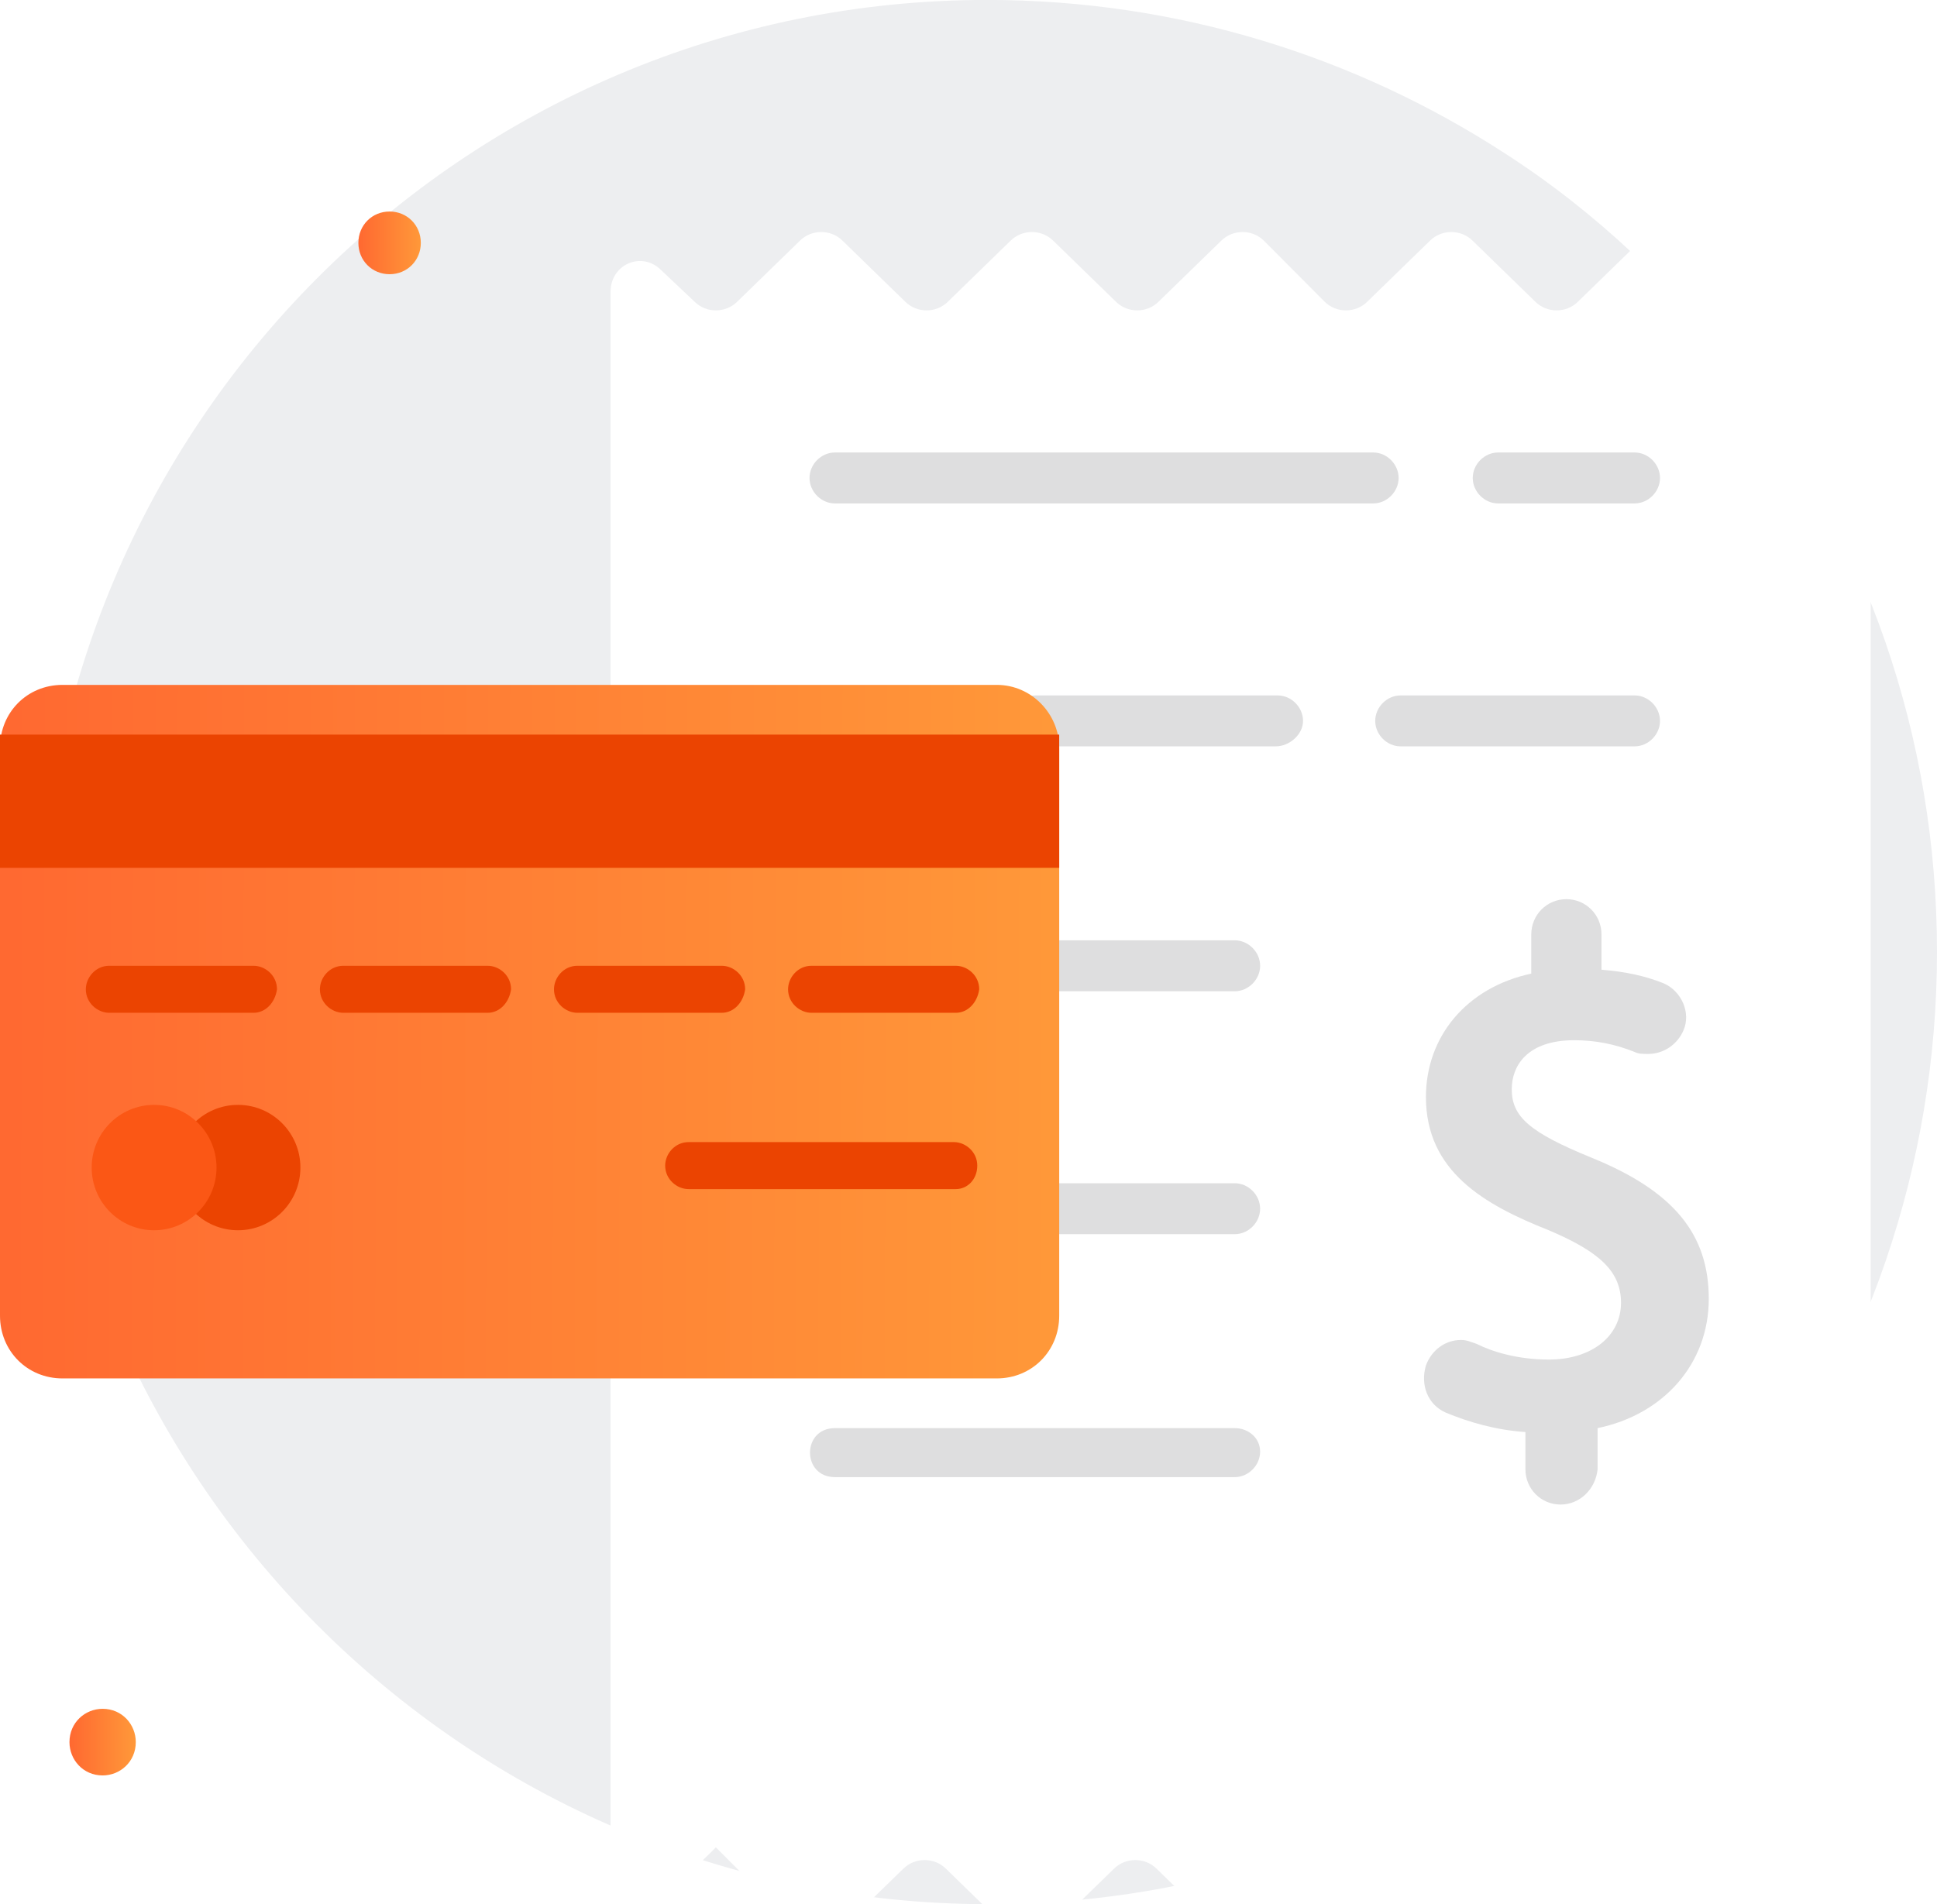 <svg xmlns="http://www.w3.org/2000/svg" fill="none" viewBox="8 4.73 147 144.55">
  <path d="M155 77C155 93.359 149.522 108.528 140.344 120.722C135.311 127.265 129.241 133.065 122.284 137.527C111.033 144.962 97.562 149.275 83.054 149.275C43.232 149.275 10.96 116.856 10.96 77C10.96 36.996 43.232 4.725 82.906 4.725C97.414 4.725 110.885 9.038 122.136 16.325C129.093 20.786 135.163 26.586 140.196 33.13C149.522 45.473 155 60.493 155 77Z" fill="#EDEEF0"/>
  <path d="M15.789 139.501C17.121 139.501 18.305 138.46 18.305 136.972C18.305 135.634 17.269 134.444 15.789 134.444C14.457 134.444 13.272 135.485 13.272 136.972C13.272 138.311 14.309 139.501 15.789 139.501Z" fill="url(#paint0_linear_1_120338)"/>
  <path d="M37.567 25.545C38.899 25.545 39.935 24.504 39.935 23.166C39.935 21.827 38.899 20.786 37.567 20.786C36.234 20.786 35.198 21.827 35.198 23.166C35.198 24.504 36.234 25.545 37.567 25.545Z" fill="url(#paint1_linear_1_120338)"/>
  <g filter="url(#filter0_d_1_120338)">
    <path d="M149.967 15.879V136.337C149.967 138.419 147.598 139.46 146.118 137.973L143.601 135.593C142.713 134.701 141.233 134.701 140.345 135.593L135.607 140.204C134.719 141.096 133.239 141.096 132.351 140.204L127.613 135.593C126.725 134.701 125.245 134.701 124.357 135.593L119.619 140.204C118.731 141.096 117.251 141.096 116.363 140.204L111.626 135.593C110.737 134.701 109.257 134.701 108.369 135.593L103.78 140.204C102.891 141.096 101.411 141.096 100.523 140.204L95.786 135.593C94.897 134.701 93.417 134.701 92.529 135.593L87.792 140.204C86.903 141.096 85.423 141.096 84.535 140.204L79.798 135.593C78.909 134.701 77.429 134.701 76.541 135.593L71.804 140.204C70.915 141.096 69.435 141.096 68.547 140.204L62.329 133.958L61.885 134.404L58.184 137.973C56.704 139.46 54.335 138.419 54.335 136.337V15.879C54.335 13.797 56.704 12.756 58.184 14.243L60.701 16.622C61.589 17.514 63.07 17.514 63.958 16.622L68.695 12.012C69.583 11.12 71.064 11.12 71.952 12.012L76.689 16.622C77.577 17.514 79.058 17.514 79.946 16.622L84.683 12.012C85.571 11.12 87.052 11.12 87.94 12.012L92.677 16.622C93.565 17.514 95.045 17.514 95.934 16.622L100.671 12.012C101.559 11.12 103.039 11.12 103.928 12.012L108.517 16.622C109.405 17.514 110.885 17.514 111.774 16.622L116.511 12.012C117.399 11.12 118.879 11.12 119.768 12.012L124.505 16.622C125.393 17.514 126.873 17.514 127.761 16.622L132.499 12.012C133.387 11.12 134.867 11.12 135.755 12.012L140.493 16.622C141.381 17.514 142.861 17.514 143.749 16.622L146.266 14.243C147.598 12.756 149.967 13.797 149.967 15.879Z" fill="white"/>
  </g>
  <path d="M132.054 42.945H121.692C120.656 42.945 119.767 42.052 119.767 41.011C119.767 39.97 120.656 39.078 121.692 39.078H132.054C133.091 39.078 133.979 39.97 133.979 41.011C133.979 42.052 133.091 42.945 132.054 42.945Z" fill="#DEDEDF"/>
  <path d="M112.218 42.945H71.359C70.323 42.945 69.435 42.052 69.435 41.011C69.435 39.97 70.323 39.078 71.359 39.078H112.218C113.254 39.078 114.142 39.97 114.142 41.011C114.142 42.052 113.254 42.945 112.218 42.945Z" fill="#DEDEDF"/>
  <path d="M132.055 61.385H114.29C113.254 61.385 112.366 60.493 112.366 59.452C112.366 58.411 113.254 57.519 114.29 57.519H132.055C133.091 57.519 133.979 58.411 133.979 59.452C133.979 60.493 133.091 61.385 132.055 61.385Z" fill="#DEDEDF"/>
  <path d="M104.816 61.385H86.607C85.571 61.385 84.683 60.493 84.683 59.452C84.683 58.411 85.571 57.519 86.607 57.519H104.964C106 57.519 106.888 58.411 106.888 59.452C106.888 60.493 105.852 61.385 104.816 61.385Z" fill="#DEDEDF"/>
  <path d="M79.501 61.385H71.359C70.323 61.385 69.435 60.493 69.435 59.452C69.435 58.411 70.323 57.519 71.359 57.519H79.501C80.538 57.519 81.426 58.411 81.426 59.452C81.426 60.493 80.538 61.385 79.501 61.385Z" fill="#4988FD"/>
  <path d="M101.707 79.975H87.644C86.608 79.975 85.719 79.082 85.719 78.041C85.719 77 86.608 76.108 87.644 76.108H101.707C102.743 76.108 103.632 77 103.632 78.041C103.632 79.082 102.743 79.975 101.707 79.975Z" fill="#DEDEDF"/>
  <path d="M80.094 79.975H71.359C70.323 79.975 69.435 79.082 69.435 78.041C69.435 77 70.323 76.108 71.359 76.108H80.094C81.13 76.108 82.018 77 82.018 78.041C82.018 79.082 81.13 79.975 80.094 79.975Z" fill="#4988FD"/>
  <path d="M101.707 98.415H71.359C70.323 98.415 69.435 97.523 69.435 96.482C69.435 95.441 70.323 94.548 71.359 94.548H101.707C102.743 94.548 103.631 95.441 103.631 96.482C103.631 97.523 102.743 98.415 101.707 98.415Z" fill="#DEDEDF"/>
  <path d="M101.707 113.138C91.048 113.138 82.018 113.138 71.359 113.138C68.843 113.138 68.843 116.856 71.359 116.856C83.054 116.856 90.16 116.856 101.707 116.856C102.743 116.856 103.631 115.963 103.631 114.922C103.631 113.881 102.743 113.138 101.707 113.138Z" fill="#DEDEDF"/>
  <path d="M126.429 118.938C124.949 118.938 123.765 117.748 123.765 116.261V113.435C121.544 113.286 119.472 112.692 117.695 111.948C116.363 111.353 115.771 109.866 116.215 108.379C116.659 107.189 117.695 106.446 118.88 106.446C119.324 106.446 119.62 106.594 120.064 106.743C121.248 107.338 123.173 107.933 125.541 107.933C128.798 107.933 131.019 106.148 131.019 103.62C131.019 101.241 129.39 99.753 125.541 98.118C120.656 96.184 116.215 93.656 116.215 88.005C116.215 83.395 119.324 79.677 124.209 78.636V75.662C124.209 74.175 125.393 72.985 126.874 72.985C128.354 72.985 129.538 74.175 129.538 75.662V78.339C131.315 78.487 132.795 78.785 134.275 79.38C135.608 79.974 136.348 81.61 135.756 82.949C135.312 83.99 134.275 84.733 133.091 84.733C132.647 84.733 132.351 84.733 132.055 84.585C130.574 83.99 129.094 83.692 127.466 83.692C123.913 83.692 122.728 85.626 122.728 87.41C122.728 89.492 124.061 90.682 128.798 92.615C135.016 95.143 137.68 98.415 137.68 103.323C137.68 108.23 134.275 112.097 129.242 113.138V116.261C129.094 117.748 127.91 118.938 126.429 118.938Z" fill="#DEDEDF"/>
  <g filter="url(#filter1_d_1_120338)">
    <path d="M88.384 56.478V99.605C88.384 102.282 86.311 104.364 83.647 104.364H12.737C10.072 104.364 8 102.282 8 99.605V56.478C8 53.801 10.072 51.719 12.737 51.719H83.647C86.311 51.719 88.384 53.95 88.384 56.478Z" fill="url(#paint2_linear_1_120338)"/>
  </g>
  <path d="M27.245 81.61H16.29C15.402 81.61 14.514 80.867 14.514 79.826C14.514 78.933 15.254 78.041 16.29 78.041H27.245C28.133 78.041 29.021 78.785 29.021 79.826C28.873 80.867 28.133 81.61 27.245 81.61Z" fill="#EB4401"/>
  <path d="M45.009 81.61H34.054C33.166 81.61 32.278 80.867 32.278 79.826C32.278 78.933 33.018 78.041 34.054 78.041H45.009C45.897 78.041 46.785 78.785 46.785 79.826C46.637 80.867 45.897 81.61 45.009 81.61Z" fill="#EB4401"/>
  <path d="M62.773 81.61H51.819C50.931 81.61 50.042 80.867 50.042 79.826C50.042 78.933 50.782 78.041 51.819 78.041H62.773C63.662 78.041 64.55 78.785 64.55 79.826C64.402 80.867 63.662 81.61 62.773 81.61Z" fill="#EB4401"/>
  <path d="M80.538 94.994H60.257C59.369 94.994 58.48 94.251 58.48 93.21C58.48 92.318 59.221 91.425 60.257 91.425H80.39C81.278 91.425 82.166 92.169 82.166 93.21C82.166 94.251 81.426 94.994 80.538 94.994Z" fill="#EB4401"/>
  <path d="M80.538 81.61H69.583C68.695 81.61 67.807 80.867 67.807 79.826C67.807 78.933 68.547 78.041 69.583 78.041H80.538C81.426 78.041 82.314 78.785 82.314 79.826C82.166 80.867 81.426 81.61 80.538 81.61Z" fill="#EB4401"/>
  <path d="M26.06 98.117C28.677 98.117 30.798 95.987 30.798 93.359C30.798 90.73 28.677 88.6 26.06 88.6C23.444 88.6 21.323 90.73 21.323 93.359C21.323 95.987 23.444 98.117 26.06 98.117Z" fill="#EB4401"/>
  <path d="M19.695 98.117C22.311 98.117 24.432 95.987 24.432 93.359C24.432 90.73 22.311 88.6 19.695 88.6C17.079 88.6 14.958 90.73 14.958 93.359C14.958 95.987 17.079 98.117 19.695 98.117Z" fill="#FB5715"/>
  <path d="M88.384 60.493H8V70.605H88.384V60.493Z" fill="#EB4401"/>
  <defs>
    <filter id="filter0_d_1_120338" x="32.335" y="0.343" width="139.632" height="173.53" filterUnits="userSpaceOnUse" color-interpolation-filters="sRGB">
      <feFlood flood-opacity="0" result="BackgroundImageFix"/>
      <feColorMatrix in="SourceAlpha" type="matrix" values="0 0 0 0 0 0 0 0 0 0 0 0 0 0 0 0 0 0 127 0" result="hardAlpha"/>
      <feOffset dy="11"/>
      <feGaussianBlur stdDeviation="11"/>
      <feColorMatrix type="matrix" values="0 0 0 0 0.398 0 0 0 0 0.477 0 0 0 0 0.575 0 0 0 0.18 0"/>
      <feBlend mode="normal" in2="BackgroundImageFix" result="effect1_dropShadow_1_120338"/>
      <feBlend mode="normal" in="SourceGraphic" in2="effect1_dropShadow_1_120338" result="shape"/>
    </filter>
    <filter id="filter1_d_1_120338" x="0" y="48.719" width="96.384" height="68.645" filterUnits="userSpaceOnUse" color-interpolation-filters="sRGB">
      <feFlood flood-opacity="0" result="BackgroundImageFix"/>
      <feColorMatrix in="SourceAlpha" type="matrix" values="0 0 0 0 0 0 0 0 0 0 0 0 0 0 0 0 0 0 127 0" result="hardAlpha"/>
      <feOffset dy="5"/>
      <feGaussianBlur stdDeviation="4"/>
      <feColorMatrix type="matrix" values="0 0 0 0 1 0 0 0 0 0.538 0 0 0 0 0.113 0 0 0 0.22 0"/>
      <feBlend mode="normal" in2="BackgroundImageFix" result="effect1_dropShadow_1_120338"/>
      <feBlend mode="normal" in="SourceGraphic" in2="effect1_dropShadow_1_120338" result="shape"/>
    </filter>
    <linearGradient id="paint0_linear_1_120338" x1="13.322" y1="136.748" x2="18.272" y2="136.758" gradientUnits="userSpaceOnUse">
      <stop stop-color="#FF6931"/>
      <stop offset="1" stop-color="#FF9839"/>
    </linearGradient>
    <linearGradient id="paint1_linear_1_120338" x1="35.246" y1="22.954" x2="39.904" y2="22.963" gradientUnits="userSpaceOnUse">
      <stop stop-color="#FF6931"/>
      <stop offset="1" stop-color="#FF9839"/>
    </linearGradient>
    <linearGradient id="paint2_linear_1_120338" x1="8.804" y1="75.701" x2="87.851" y2="75.947" gradientUnits="userSpaceOnUse">
      <stop stop-color="#FF6931"/>
      <stop offset="1" stop-color="#FF9839"/>
    </linearGradient>
  </defs>
</svg>
